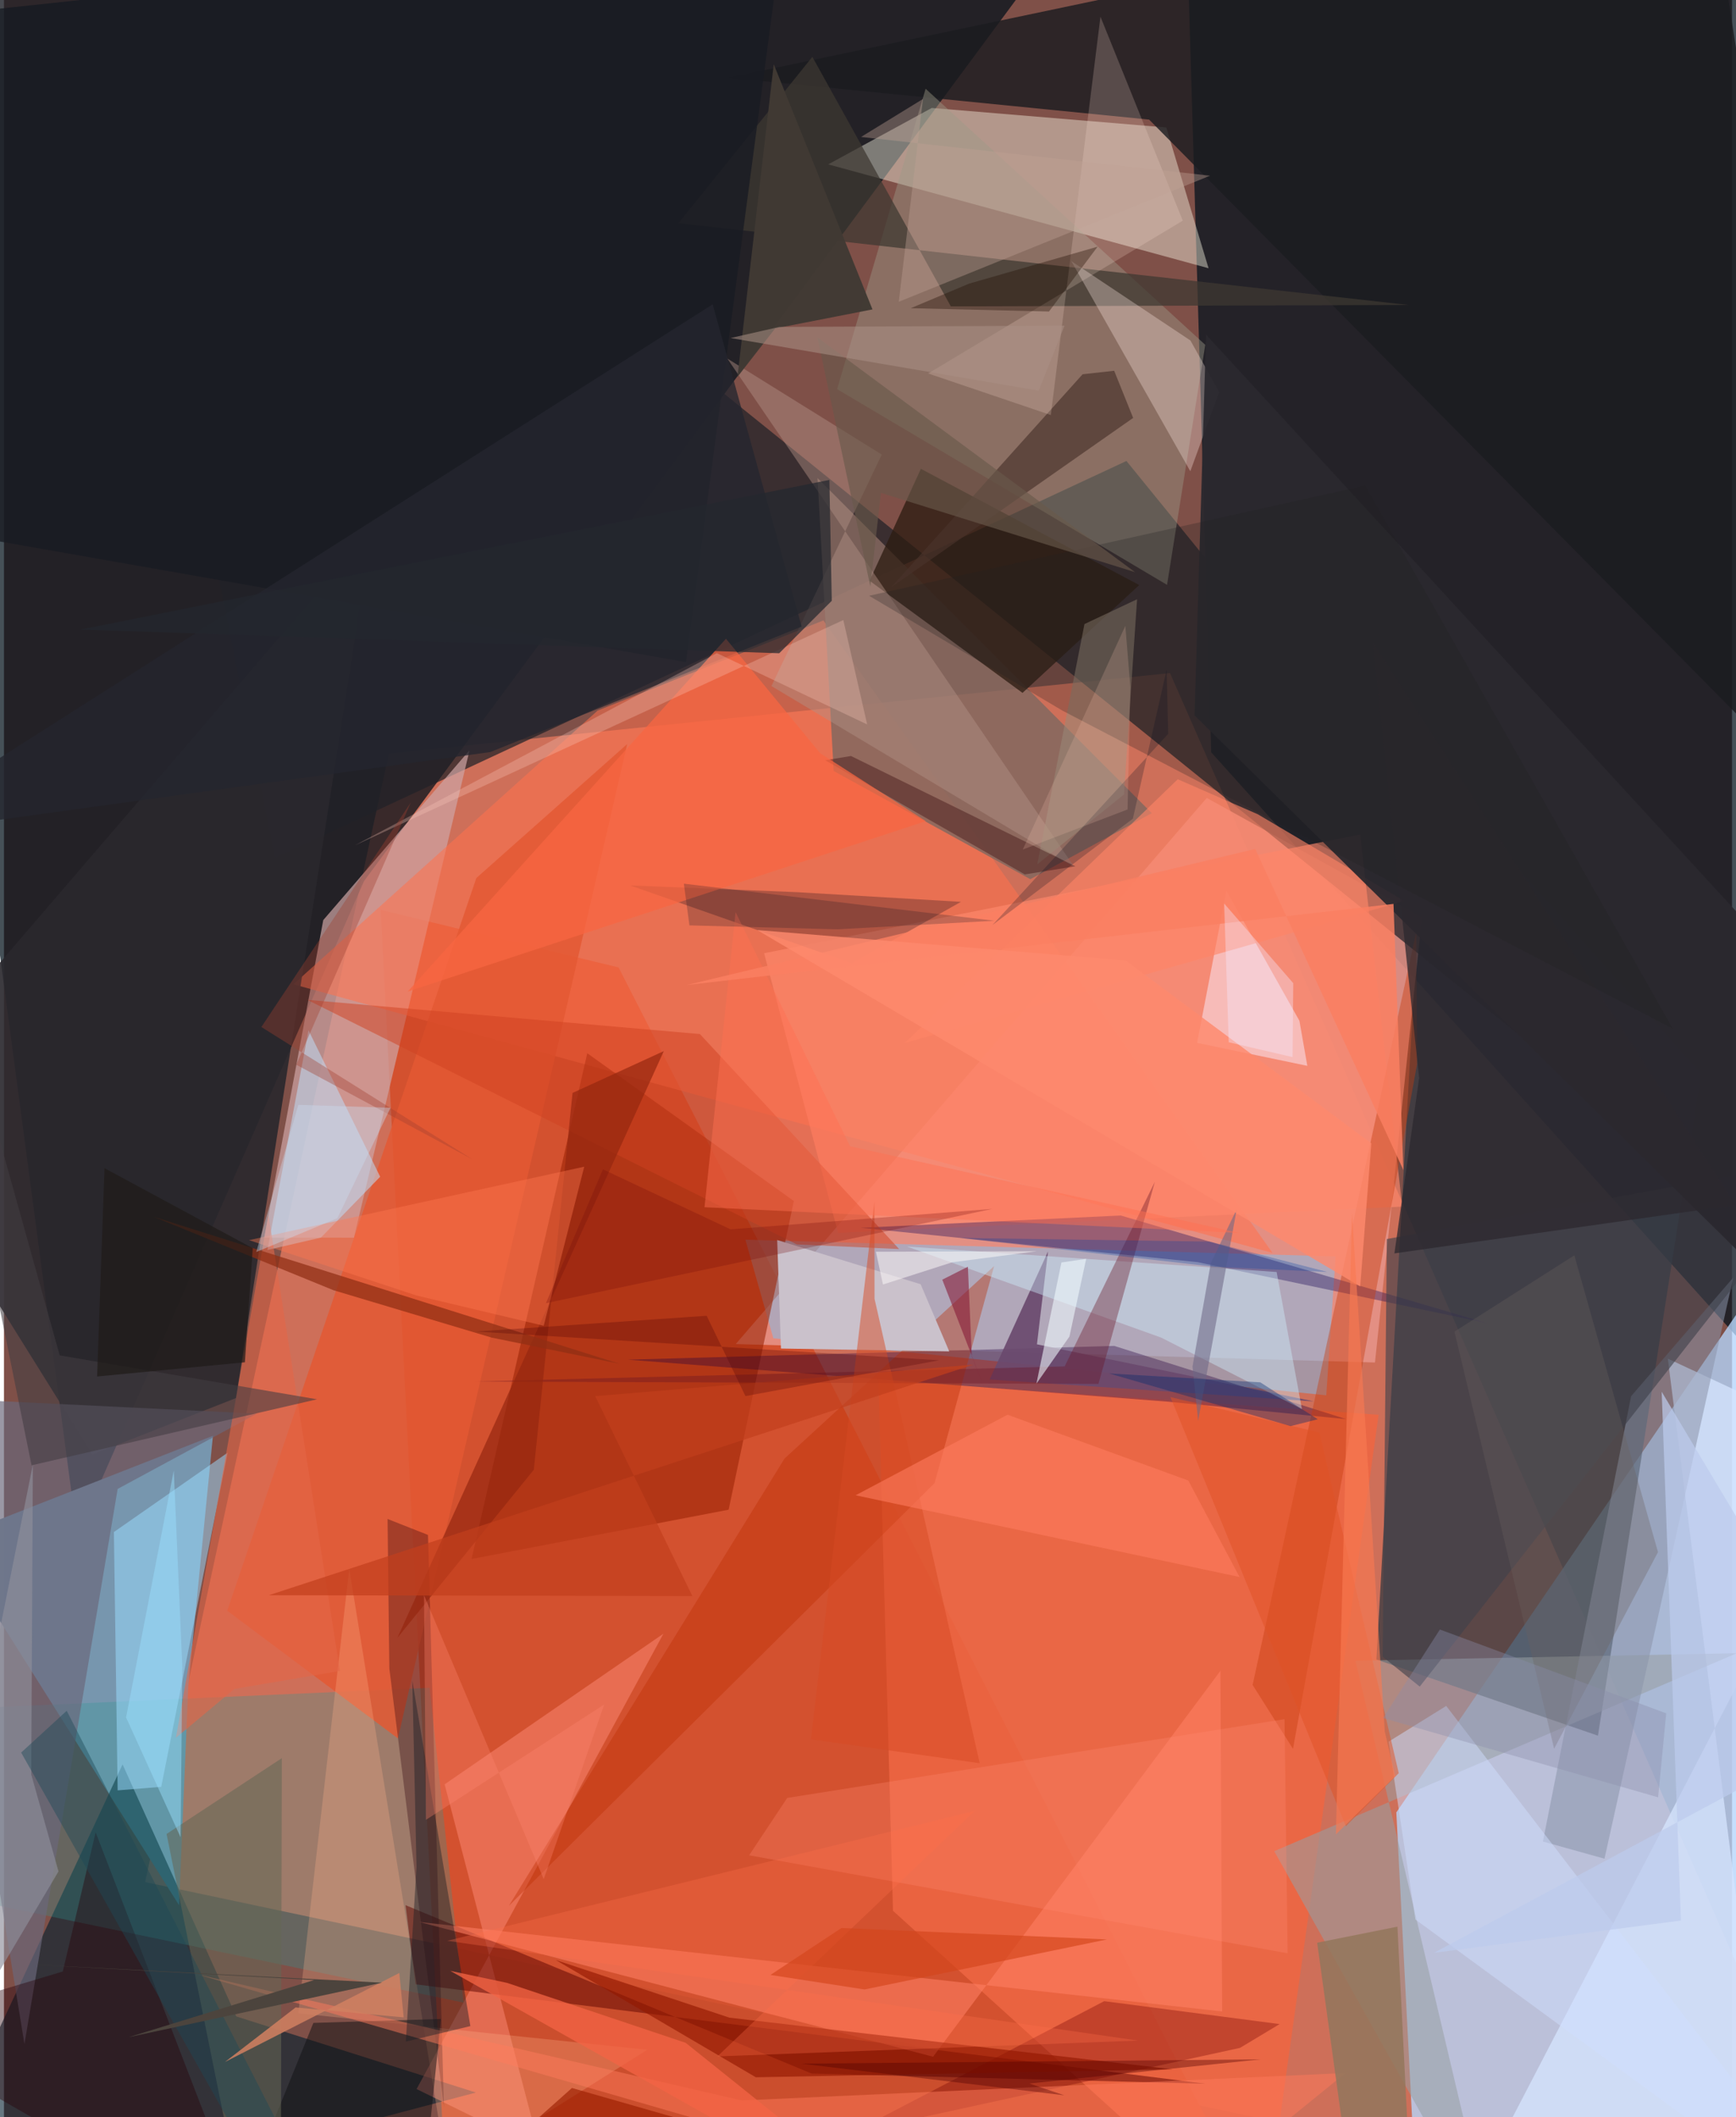 <svg xmlns="http://www.w3.org/2000/svg" width="228" height="278" viewBox="0 0 836 1024"><path fill="#7f5048" d="M0 0h836v1024H0z"/><path fill="#ee7b60" fill-opacity=".714" d="M68.292 910.29l117.894-545.891 377.916-38.852L898 1086z"/><path fill="#00101a" fill-opacity=".725" d="M35.41 742.555l138.75-316.366L528.286-52.437-62 10.568z"/><path fill="#06141e" fill-opacity=".745" d="M571.873-46.3L878.786-1.148 898 712.843 584.025 363.884z"/><path fill="#b6d5fb" fill-opacity=".788" d="M673.586 876.614l8.643 167.4L898 1086l-51.59-462.43z"/><path fill="#2a3640" fill-opacity=".698" d="M771.132 839.482l50.042-320.157L688.15 370.138l-24.195 432.503z"/><path fill="#d34e2b" fill-opacity=".898" d="M612.954 1086l-399.32-28.651-31.318-617.232L297.343 467.9z"/><path fill="#e69489" fill-opacity=".867" d="M581.887 385.938l104.135 57.636-22.76 215.42-309.244-8.918z"/><path fill="#7796ae" fill-opacity=".992" d="M84.707 921.478L-26.795 744.579l127.9-50.141-11.93 121.056z"/><path fill="#202227" fill-opacity=".722" d="M543.022 222.95l293.884 361.418L35.363-62l95.73 476.988z"/><path fill="#fbf9e5" fill-opacity=".424" d="M582.753 129.74L398.745 79.502l50.104-27.29 113.459 9.438z"/><path fill="#001e2e" fill-opacity=".6" d="M57.39 853.39l55.026 121.9 115.91 36.799L-51.188 1086z"/><path fill="#73c7ff" fill-opacity=".439" d="M372.213 647.289l-13.525-47.677 285.52 8.086-4.509 67.163z"/><path fill="#cda4a3" fill-opacity=".71" d="M125.937 598.587l28.533-153.573 70.758-82.162-55.91 235.77z"/><path fill="#ff724d" fill-opacity=".557" d="M613.712 606.007L140.02 476.077l147.15-132.369 109.256-43.624z"/><path fill="#ed6643" fill-opacity=".875" d="M608.705 1086l56.324-401.723-241.968-16.853 7.027 256.756z"/><path fill="#9b2406" fill-opacity=".588" d="M282.19 509.415l-55.976 244.62 124.36-23.84 31.554-149.309z"/><path fill="#84685f" fill-opacity=".859" d="M401.394 372.913l95.137 52.318 58.763-31.936-161.712-162.07z"/><path fill="#1b1c20" fill-opacity=".808" d="M824.54-62L898 405.843 554.006 57.846l-203.558-20.26z"/><path fill="#2e9894" fill-opacity=".298" d="M222.38 968.602L205.918 816.33-62 828.258l46.036 90.62z"/><path fill="#9d9a87" fill-opacity=".431" d="M581.157 166.78L445.875 42.933l-42.82 145.288 159.62 94.66z"/><path fill="#2a282d" fill-opacity=".91" d="M-62 535.517l240.044-279.429-65.76 420.083-69.507 27.355z"/><path fill="#2b1b11" fill-opacity=".745" d="M443.58 226.75l-24.82 54.142 73.991 54.231 56.456-52.149z"/><path fill="#ff886c" fill-opacity=".647" d="M676.46 583.607l-20.32-180.02-288.402 57.456 35.782 135.253z"/><path fill="#d6e5ff" fill-opacity=".741" d="M898 700.46L697.633 1086l160.537-9.34-53.241-419.528z"/><path fill="#989ea3" fill-opacity=".549" d="M838.323 799.595l-223.8 95.744 105.71 188.937-66.441-281.05z"/><path fill="#27003e" fill-opacity=".357" d="M537.099 650.964l112.228 35.414-85.362-8.357-262.133-20.391z"/><path fill="#ff8d7a" fill-opacity=".471" d="M259.217 1039.632l-59.601-29.23 119.412-220.237-105.84 72.844z"/><path fill="#600500" fill-opacity=".506" d="M194.277 921.466l4.863 38.286 382.15 48.075-190.568-4.92z"/><path fill="#e35933" fill-opacity=".835" d="M108.01 779.057L228.517 424.68l73.007-64.82L190.58 840.814z"/><path fill="#9cdbff" fill-opacity=".51" d="M108.206 702.621l-55.026 38.37 1.822 124.942 21.09-1.696z"/><path fill="#f9e7f8" fill-opacity=".518" d="M626.707 493.717l-35.34-62.871-14.15 73.54 53.319 11.13z"/><path fill="#6b677b" fill-opacity=".678" d="M9.914 988.626L55.011 720.14l67.395-36.417-163.437-7.939z"/><path fill="#1d0d59" fill-opacity=".369" d="M577.574 610.48l-163.183-16.647 125.896-5.933L717.614 640z"/><path fill="#2c000a" fill-opacity=".329" d="M186.446 807.026l-.868-72.353 19.553 7.72 7.72 276.757z"/><path fill="#beddf7" fill-opacity=".537" d="M147.332 498.322l34.674 70.831-28.66 29.427-25.88 5.991z"/><path fill="#8b93a9" fill-opacity=".549" d="M787.163 675.323l49.385-57.38-62.253 281.045-29.794-8.308z"/><path fill="#3e3831" fill-opacity=".733" d="M458.067 148.175L391.078 27.502l-64.764 80.45 353.227 39.565z"/><path fill="#ff7f63" fill-opacity=".576" d="M449.488 994.772l-248.61-65.195 388.44 43.308-.816-164.78z"/><path fill="#060417" fill-opacity=".255" d="M383.844 431.526l79.13 4.664-52.747 29.708-107.306-37.65z"/><path fill="#fee8e1" fill-opacity=".325" d="M573.928 227.932l-57.552-101.606 57.594 38.346 13.982 24.933z"/><path fill="#bb2c00" fill-opacity=".376" d="M377.614 705.46L244.255 921.79l205.953-204.473 28.802-104.972z"/><path fill="#b19086" fill-opacity=".451" d="M517.92 419.52L349.913 173.389l74.738 46.468-53.368 111.973z"/><path fill="#ffb58d" fill-opacity=".275" d="M142.387 973.757l24.657-215.01 47.602 293.327 96.592-60.68z"/><path fill="#730000" fill-opacity=".333" d="M617.115 978.979l-84.845-11.09-121.646 63.491 187.347-40.899z"/><path fill="#c43c0e" fill-opacity=".412" d="M604.071 814.942l79.147-364.14.403 63.869-60.025 331.18z"/><path fill="#101013" fill-opacity=".506" d="M106.071 1086l43.62-107.595 61.706-1.91-7.312 71.44z"/><path fill="#ff8566" fill-opacity=".62" d="M435.8 504.455l241.64-68.701-70.845-41.907-38.74-16.948z"/><path fill="#3f414a" fill-opacity=".62" d="M666.983 801.308l2.01-202.024 216.824-39.608L684.922 815.75z"/><path fill="#2a282e" fill-opacity=".953" d="M898 663.405l-53.047-215.048-263.426-286.533-5.54 184.201z"/><path fill="#d04120" fill-opacity=".498" d="M336.683 500.13l96.39 103.996-49.495-2.238L146.732 483.58z"/><path fill="#49332b" fill-opacity=".659" d="M537.09 179.325l-15.279 1.697-92.534 102.982 116.994-81.87z"/><path fill="#d1dfff" fill-opacity=".486" d="M898 1086L682.809 928.386l-12.989-85.99 27.907-17.288z"/><path fill="#6a4a6e" fill-opacity=".914" d="M633.64 677.8l-156.794-10.593 28.24-61.898-5.355 44.89z"/><path fill="#ffe3d2" fill-opacity=".204" d="M570.283 106.728L530.458 8.074l-24.011 192.674-59.341-20.11z"/><path fill="#191b22" fill-opacity=".792" d="M380.65-62l-50.719 382.244L-62 251.357-36.49-62z"/><path fill="#ff7b5b" fill-opacity=".482" d="M93.239 954.839l263.674 61.082 292.097-13.27L546.305 1086z"/><path fill="#94765c" fill-opacity=".878" d="M674.124 931.855l-38.83 7.776L655.51 1086l24.811-31.58z"/><path fill="#ceeffc" fill-opacity=".416" d="M559.79 646.935l-122.961-44.028 178.853 12.316 12.24 66.322z"/><path fill="#998876" fill-opacity=".569" d="M541.825 384.255l6.348-94.426-25.449 12.002-22.84 116.216z"/><path fill="#cac1cb" d="M374.063 599.757l69.402 21.377 13.83 32.484-81.402-1.38z"/><path fill="#310408" fill-opacity=".369" d="M493.856 422.924L397.3 367.711l12.472-2.063 108.565 53.35z"/><path fill="#24262e" fill-opacity=".78" d="M342.863 147.177L-62 404.759l297.283-41.022 150.623-60.66z"/><path fill="#f86641" fill-opacity=".737" d="M446.01 397.14l-51.135-32.818-45.585-55.389L195.325 479.58z"/><path fill="#1a1e25" fill-opacity=".435" d="M197.546 812.904l2.05 90.18-5.183 84.373 31.224-7.503z"/><path fill="#681425" fill-opacity=".369" d="M227.613 668.192l285.522-7.313 43.615-89.24-27.264 97.718z"/><path fill="#280009" fill-opacity=".408" d="M44.353 886.228l-15.886 67.31-90.467 27.2L121.366 1086z"/><path fill="#2c282f" fill-opacity=".757" d="M684.628 521.402l-11.959 84.818 165.047-23.41-175.473-272.134z"/><path fill="#656755" fill-opacity=".557" d="M133.91 1071.492l.518-221.133-55.762 36.658 32.298 159.852z"/><path fill="#95270f" fill-opacity=".686" d="M275.067 528.622l44.156-20.246-128.926 283.827 66.036-81.35z"/><path fill="#fec9bc" fill-opacity=".294" d="M406.055 299.892L169.738 408.886l175.136-92.993 72.726 34.498z"/><path fill="#ff8870" fill-opacity=".294" d="M360.498 897.338l260.509 47.413-1.503-113.252-240.587 38.095z"/><path fill="#c0a194" fill-opacity=".392" d="M414.646 66.236l168.84 18.741-150.595 60.976 11.708-98.089z"/><path fill="#931800" fill-opacity=".639" d="M351.011 975.878l-84.06-27.885 96.785 56.707 201.648-3.848z"/><path fill="#e46648" fill-opacity=".592" d="M83.181 840.538l28.31-23.664 51.037-8.683-34.593-220.753z"/><path fill="#df5226" fill-opacity=".514" d="M636.379 692.858l-72.084-17.155L649.19 883.28l25.571-25.662z"/><path fill="#413a34" fill-opacity=".973" d="M420.163 149.647L372.4 31.056l-17.552 151.242 18.241-23.45z"/><path fill="#8f8f9b" fill-opacity=".647" d="M13.198 858.246l13.189 46.892-78.08 131.736 65.678-328.57z"/><path fill="#d64a23" fill-opacity=".49" d="M421.163 628.166l-.044-47.123-30.752 260.213 81.682 11.558z"/><path fill="#902f14" fill-opacity=".718" d="M297.695 659.59L72.427 588.515l86.99 35.525 76.51 22.906z"/><path fill="#212222" fill-opacity=".259" d="M418.531 288.149l239.998-53.303L807.3 497.514l-295.268-153.82z"/><path fill="#ff7b5e" fill-opacity=".584" d="M485.5 684.252l-73.493 38.961 185.739 39.543-24.812-46.692z"/><path fill="#6d6785" fill-opacity=".557" d="M577.718 687.228l18.673-102.41-12.595 26.24-8.803 49.876z"/><path fill="#ff784f" fill-opacity=".404" d="M118.571 599.82l80.99 26.77 61.557 14.639 19.609-76.942z"/><path fill="#f36444" fill-opacity=".765" d="M451.976 1086l-236.08-132.778 27.425 5.807 86.464 29.006z"/><path fill="#6a605f" fill-opacity=".322" d="M759.707 607.166l40.474 143.54-50.264 95.103-48.207-201.743z"/><path fill="#423d42" fill-opacity=".569" d="M26.97 655.544l-88.97-319 75.348 372.182 138.106-31.936z"/><path fill="#bdcbec" fill-opacity=".71" d="M801.96 673.144L898 833.909 691.796 944.512 811.264 928.9z"/><path fill="#ff7051" fill-opacity=".459" d="M338.908 583.891l258.688 12.452-188.274-41.948-55.382-113.234z"/><path fill="#69594b" fill-opacity=".631" d="M419.127 283.678l5.135-45.286 122.93 38.342-153.69-113.572z"/><path fill="#fa7f61" fill-opacity=".843" d="M677.004 565.904l-4.783-128.725-341.894 39.24 274.997-65.815z"/><path fill="#a1402f" fill-opacity=".369" d="M226.605 560.733l-102.078-63.998 72.338-108.705-55.462 126.93z"/><path fill="#a99186" fill-opacity=".549" d="M500.579 188.946l12.488-31.431-137.987.612-23.544 5.368z"/><path fill="#022970" fill-opacity=".373" d="M607.795 668.595l-73.176-4.31 87.833 25.479 13.143-3.316z"/><path fill="#080e1f" fill-opacity=".235" d="M546.141 395.957l-67.92 51.44 85.015-92.463-.762-31.086z"/><path fill="#23272e" fill-opacity=".718" d="M399.313 232.114l1.17 58.471-25.44 25.379L37.037 304.49z"/><path fill="#f0fbfe" fill-opacity=".569" d="M523.545 608.86l-11.972 1.76-12.101 58.606 15.984-22.784z"/><path fill="#ff8870" fill-opacity=".322" d="M203.19 771.505l.969 108.675 86.22-55.78-29.249 84.468z"/><path fill="#ff6d4b" fill-opacity=".302" d="M214.444 938.694l334.131 48.263-203.429 7.65 124.582-118.806z"/><path fill="#740b0a" fill-opacity=".263" d="M478.113 584.7l-215.91 45.597 27.566-64.718 61.756 29.012z"/><path fill="#d3461c" fill-opacity=".663" d="M405.168 932.5l128.454 5.535-117.312 24.198-45.49-7.024z"/><path fill="#4f0000" fill-opacity=".38" d="M496.053 1007.727l111.928-11.705-222.231 2.103 127.242 15.308z"/><path fill="#c23f1d" fill-opacity=".706" d="M468.898 660.04l-182.863 15.23 46.968 96.66-204.857-.385z"/><path fill="#861936" fill-opacity=".576" d="M453.937 618.938l21.125 54.413-6.844-17.388-1.896-43.298z"/><path fill="#1c4856" fill-opacity=".431" d="M136.458 1074.868L8.318 847.653l22.047-20.203L162.693 1086z"/><path fill="#4c0006" fill-opacity=".271" d="M452.389 657.922L228.3 644.016l111.652-7.616 18.764 38.84z"/><path fill="#fd896e" fill-opacity=".824" d="M661.494 553.01l-5.372 69.182L364.428 449.83l178.258 14.74z"/><path fill="#f87a53" fill-opacity=".635" d="M668.005 837.54l5.045 21.614-28.697 28.07 7.803-300.627z"/><path fill="#201b19" fill-opacity=".71" d="M116.558 658.897l3.8-55.187-71.712-38.698-3.585 100.746z"/><path fill="#9a1e00" fill-opacity=".635" d="M327.396 1024.949L407.038 1086H189.27l85.516-76.114z"/><path fill="#1d1924" fill-opacity=".235" d="M328.913 427.4l150.241 17.939-75.979 4.138-71.558-1.904z"/><path fill="#1f0d00" fill-opacity=".357" d="M529.073 119.306l-62.206 17.892-28.178 11.864 66.857 1.62z"/><path fill="#9adefc" fill-opacity=".463" d="M82.163 711.196l4.111 94.947-.825 82.493-26.37-57.967z"/><path fill="#cf8061" fill-opacity=".871" d="M106.91 997.303l34.179-26.369 52.29 4.804-2.117-21.476z"/><path fill="#f5c5ad" fill-opacity=".196" d="M542.489 302.717l-49.61 108.171 50.686-19.375 1.367-59.079z"/><path fill="#f4e8ff" fill-opacity=".365" d="M623.724 475.519l-33.432-38.513 2.22 67.09 30.875 7.19z"/><path fill="#4c443d" d="M182.926 958.953L60.346 985.31l89.694-27.631-139.028-7.638z"/><path fill="#c9ddf1" fill-opacity=".392" d="M161.296 589.204l25.698-53.395-44.576-1.435-20.361 71.177z"/><path fill="#033ea2" fill-opacity=".271" d="M583.376 600.522l-120.917-1.777 123.63 13.99 54.107 2.46z"/><path fill="#fcf8f7" fill-opacity=".529" d="M425.246 621.272l-3.428-15.846 77.812-.233-40.914 5.337z"/><path fill="#8a8eab" fill-opacity=".376" d="M800.24 869.303l-133.069-38.33 27.492-42.831 109.496 40.533z"/></svg>